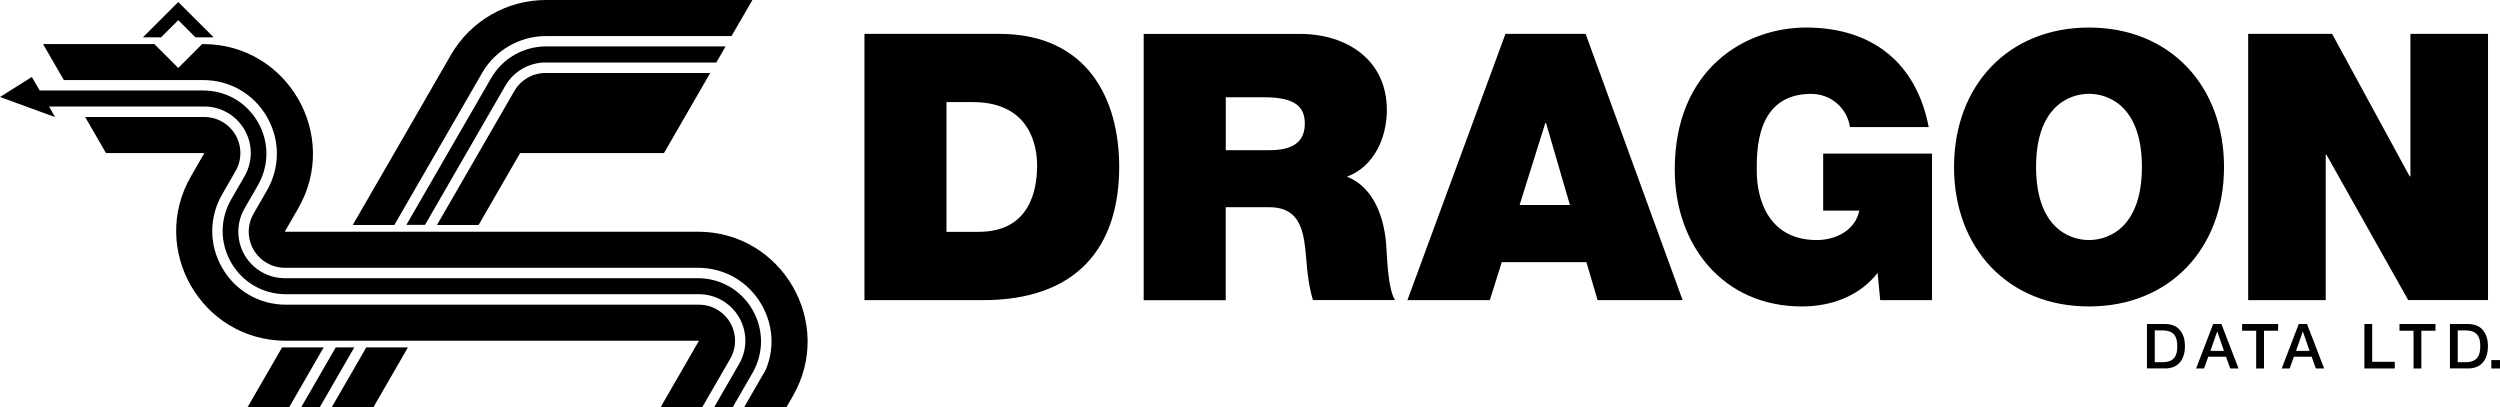 <?xml version="1.0" encoding="utf-8"?>
<!-- Generator: Adobe Illustrator 25.0.0, SVG Export Plug-In . SVG Version: 6.00 Build 0)  -->
<svg version="1.1" id="Layer_1" xmlns="http://www.w3.org/2000/svg" xmlns:xlink="http://www.w3.org/1999/xlink" x="0px" y="0px"
	 viewBox="0 0 3840 625.4" style="enable-background:new 0 0 3840 625.4;" xml:space="preserve">
<style type="text/css">
	.st0{fill:#FFFFFF;}
</style>
<g>
	<g>
		<polygon points="544.2,533.6 491.2,625.4 462.7,625.4 515.7,533.6 		"/>
		<path d="M652.7,345.6l123.5-213.9C788.9,109.6,812.5,96,838,96h262.3l14.2-24.7H934.7l-96.1,0c-34.6,0-66.8,18.6-84.1,48.5
			l-46.6,80.7l-1.4,2.4l-82.3,142.5H652.7z"/>
		<g>
			<path d="M1155.7,0l-221,0l0,0h-96.1c-60.2,0-115.8,32.1-145.9,84.2L646.1,165l-1.4,2.5L541.8,345.6h63.9l134.9-233.7
				c20.1-34.9,57.7-56.5,97.9-56.5h285.1L1155.7,0z"/>
			<path d="M798.9,235.1h221l71-123H838c-19.8,0-38.1,10.6-48,27.7L671.2,345.6h63.9L798.9,235.1z"/>
			<polygon points="626.6,533.6 573.6,625.4 509.6,625.4 562.6,533.6 			"/>
			<polygon points="433.3,533.6 380.3,625.4 444.2,625.4 497.2,533.6 			"/>
		</g>
		<path d="M162.8,235.1h151.1l-20.5,35.6c-64.8,112.3,16.2,252.7,145.9,252.7h0l634.3,0l-58.9,102.1h63.9l43-74.4
			c9.9-17.1,9.9-38.2,0-55.4c-9.9-17.1-28.2-27.7-48-27.7H439.2c-40.9,0-77.5-21.1-97.9-56.5c-20.4-35.4-20.4-77.7,0-113.1
			l20.5-35.6c9.9-17.1,9.9-38.2,0-55.4c-9.9-17.1-28.2-27.7-48-27.7H130.8L162.8,235.1z"/>
		<path d="M98.1,123h214c40.9,0,77.5,21.1,97.9,56.5c20.4,35.4,20.4,77.7,0,113.1l-20.5,35.6c-9.9,17.1-9.9,38.2,0,55.4
			c9.9,17.1,28.2,27.7,48,27.7l634.3,0c40.9,0,77.5,21.1,97.9,56.5c18,31.2,20.2,67.8,6.4,100.3l-33.1,57.3h65l9.7-16.8
			c64.8-112.3-16.2-252.7-145.9-252.7l-342.5,0H535.9l-98.5,0l20.5-35.6C522.8,208,441.7,67.7,312.1,67.7h-1.6l-36.7,36.7
			l-36.7-36.7h-171L98.1,123z"/>
		<g>
			<polygon points="247.4,57.3 273.8,31 300.2,57.3 328.1,57.3 273.8,3.1 219.5,57.3 			"/>
		</g>
		<path d="M84.5,179.8L0,149l48.9-30.8l12,20.8h251.1c35.1,0,66.5,18.1,84.1,48.5c17.5,30.4,17.5,66.7,0,97.1l-20.5,35.6
			c-12.7,22.1-12.7,49.3,0,71.4c12.8,22.1,36.3,35.7,61.8,35.7l634.3,0c35.1,0,66.5,18.1,84.1,48.5c17.5,30.4,17.5,66.7,0,97.1
			l-30.3,52.5H1097l38.3-66.4c12.8-22.1,12.8-49.3,0-71.4c-12.7-22.1-36.3-35.7-61.8-35.7h-441H439.2c-35.1,0-66.5-18.1-84.1-48.5
			c-17.5-30.4-17.5-66.7,0-97.1l20.5-35.6c12.8-22.1,12.8-49.3,0-71.4c-12.7-22.1-36.3-35.7-61.8-35.7H75.4L84.5,179.8z"/>
	</g>
	<g>
		<g>
			<path d="M3297.7,497.7h28.3c21,0,30.1,15.3,30.1,34.1c0,18.8-9.1,34.1-30.1,34.1h-28.3V497.7z M3309.7,556.3h11.8
				c18.7,0,22.8-10.7,22.8-24.4s-4-24.4-22.8-24.4h-11.8V556.3z"/>
			<path d="M3399.4,497.7h12.7l26.3,68.3h-12.8l-6.4-18.1h-27.3l-6.4,18.1h-12.3L3399.4,497.7z M3395.2,538.9h20.8l-10.2-29.4h-0.3
				L3395.2,538.9z"/>
			<path d="M3443.9,497.7h55.3v10.3h-21.7v58h-12v-58h-21.6V497.7z"/>
			<path d="M3530.9,497.7h12.7l26.3,68.3h-12.8l-6.4-18.1h-27.3L3517,566h-12.3L3530.9,497.7z M3526.7,538.9h20.8l-10.2-29.4h-0.3
				L3526.7,538.9z"/>
			<path d="M3631.7,497.7h12v58h34.7V566h-46.7V497.7z"/>
			<path d="M3685.6,497.7h55.3v10.3h-21.7v58h-12v-58h-21.6V497.7z"/>
			<path d="M3763.1,497.7h28.3c21,0,30.1,15.3,30.1,34.1c0,18.8-9.1,34.1-30.1,34.1h-28.3V497.7z M3775.1,556.3h11.8
				c18.7,0,22.8-10.7,22.8-24.4s-4-24.4-22.8-24.4h-11.8V556.3z"/>
			<path d="M3826.7,553.1h13.3V566h-13.3V553.1z"/>
		</g>
		<g>
			<path d="M1534.6,52h-206.8v409h182.2c142.6,0,209.1-79.6,209.1-205.1C1719,152.8,1670.9,52,1534.6,52z M1503.1,356.1h-49.3V156.8
				h40.1c91.1,0,99.1,71.6,99.1,97.4C1593,292.6,1581.5,356.1,1503.1,356.1z M2068.9,271.4c41.8-15.5,61.3-60.1,61.3-102.5
				c0-77.3-61.9-116.8-133.5-116.8h-240v409h126V318.3h67c49.8,0,53.3,40.7,56.7,79.6c1.7,21.2,4,42.4,10.3,63h126
				c-11.5-18.9-12-67.6-13.7-87.6C2124.5,322.3,2103.3,284.5,2068.9,271.4z M1948.7,230.7h-65.9v-81.3h59
				c48.1,0,62.4,14.9,62.4,40.7C2004.2,226.7,1972.1,230.7,1948.7,230.7z M2312.4,52l-150.6,409h126.6l18.3-58.4h130l17.2,58.4
				h130.6L2435.5,52H2312.4z M2334.1,314.9l39.5-126h1.1l36.7,126H2334.1z M2800.3,323.5h55.6c-6.3,30.4-36.1,45.2-65.3,45.2
				c-76.8,0-92.2-67-92.2-105.4c0-28.1-2.9-119.1,83.6-119.1c29.8,0,55,21.2,59.6,51h120.9C2944.1,99,2878.2,42.3,2774,42.3
				c-92.2,0-201.6,62.4-201.6,218.2c0,116.3,74.5,210.2,195.3,210.2c44.7,0,88.2-15.5,116.3-51.5l4,41.8h79.6V235.9h-167.2V323.5z
				 M3208.7,42.3c-124.3,0-207.3,89.3-207.3,214.2s83.1,214.2,207.3,214.2c124.3,0,207.4-89.4,207.4-214.2S3333,42.3,3208.7,42.3z
				 M3208.7,368.7c-32.1,0-81.3-21.2-81.3-112.3c0-91.1,49.3-112.3,81.3-112.3c32.1,0,81.3,21.2,81.3,112.3
				C3290,347.5,3240.8,368.7,3208.7,368.7z M3702.4,52v218.8h-1.2L3582.1,52h-128.9v409h119.1V237.6h1.1L3699,460.9h122.6V52H3702.4
				z"/>
		</g>
	</g>
</g>
</svg>

